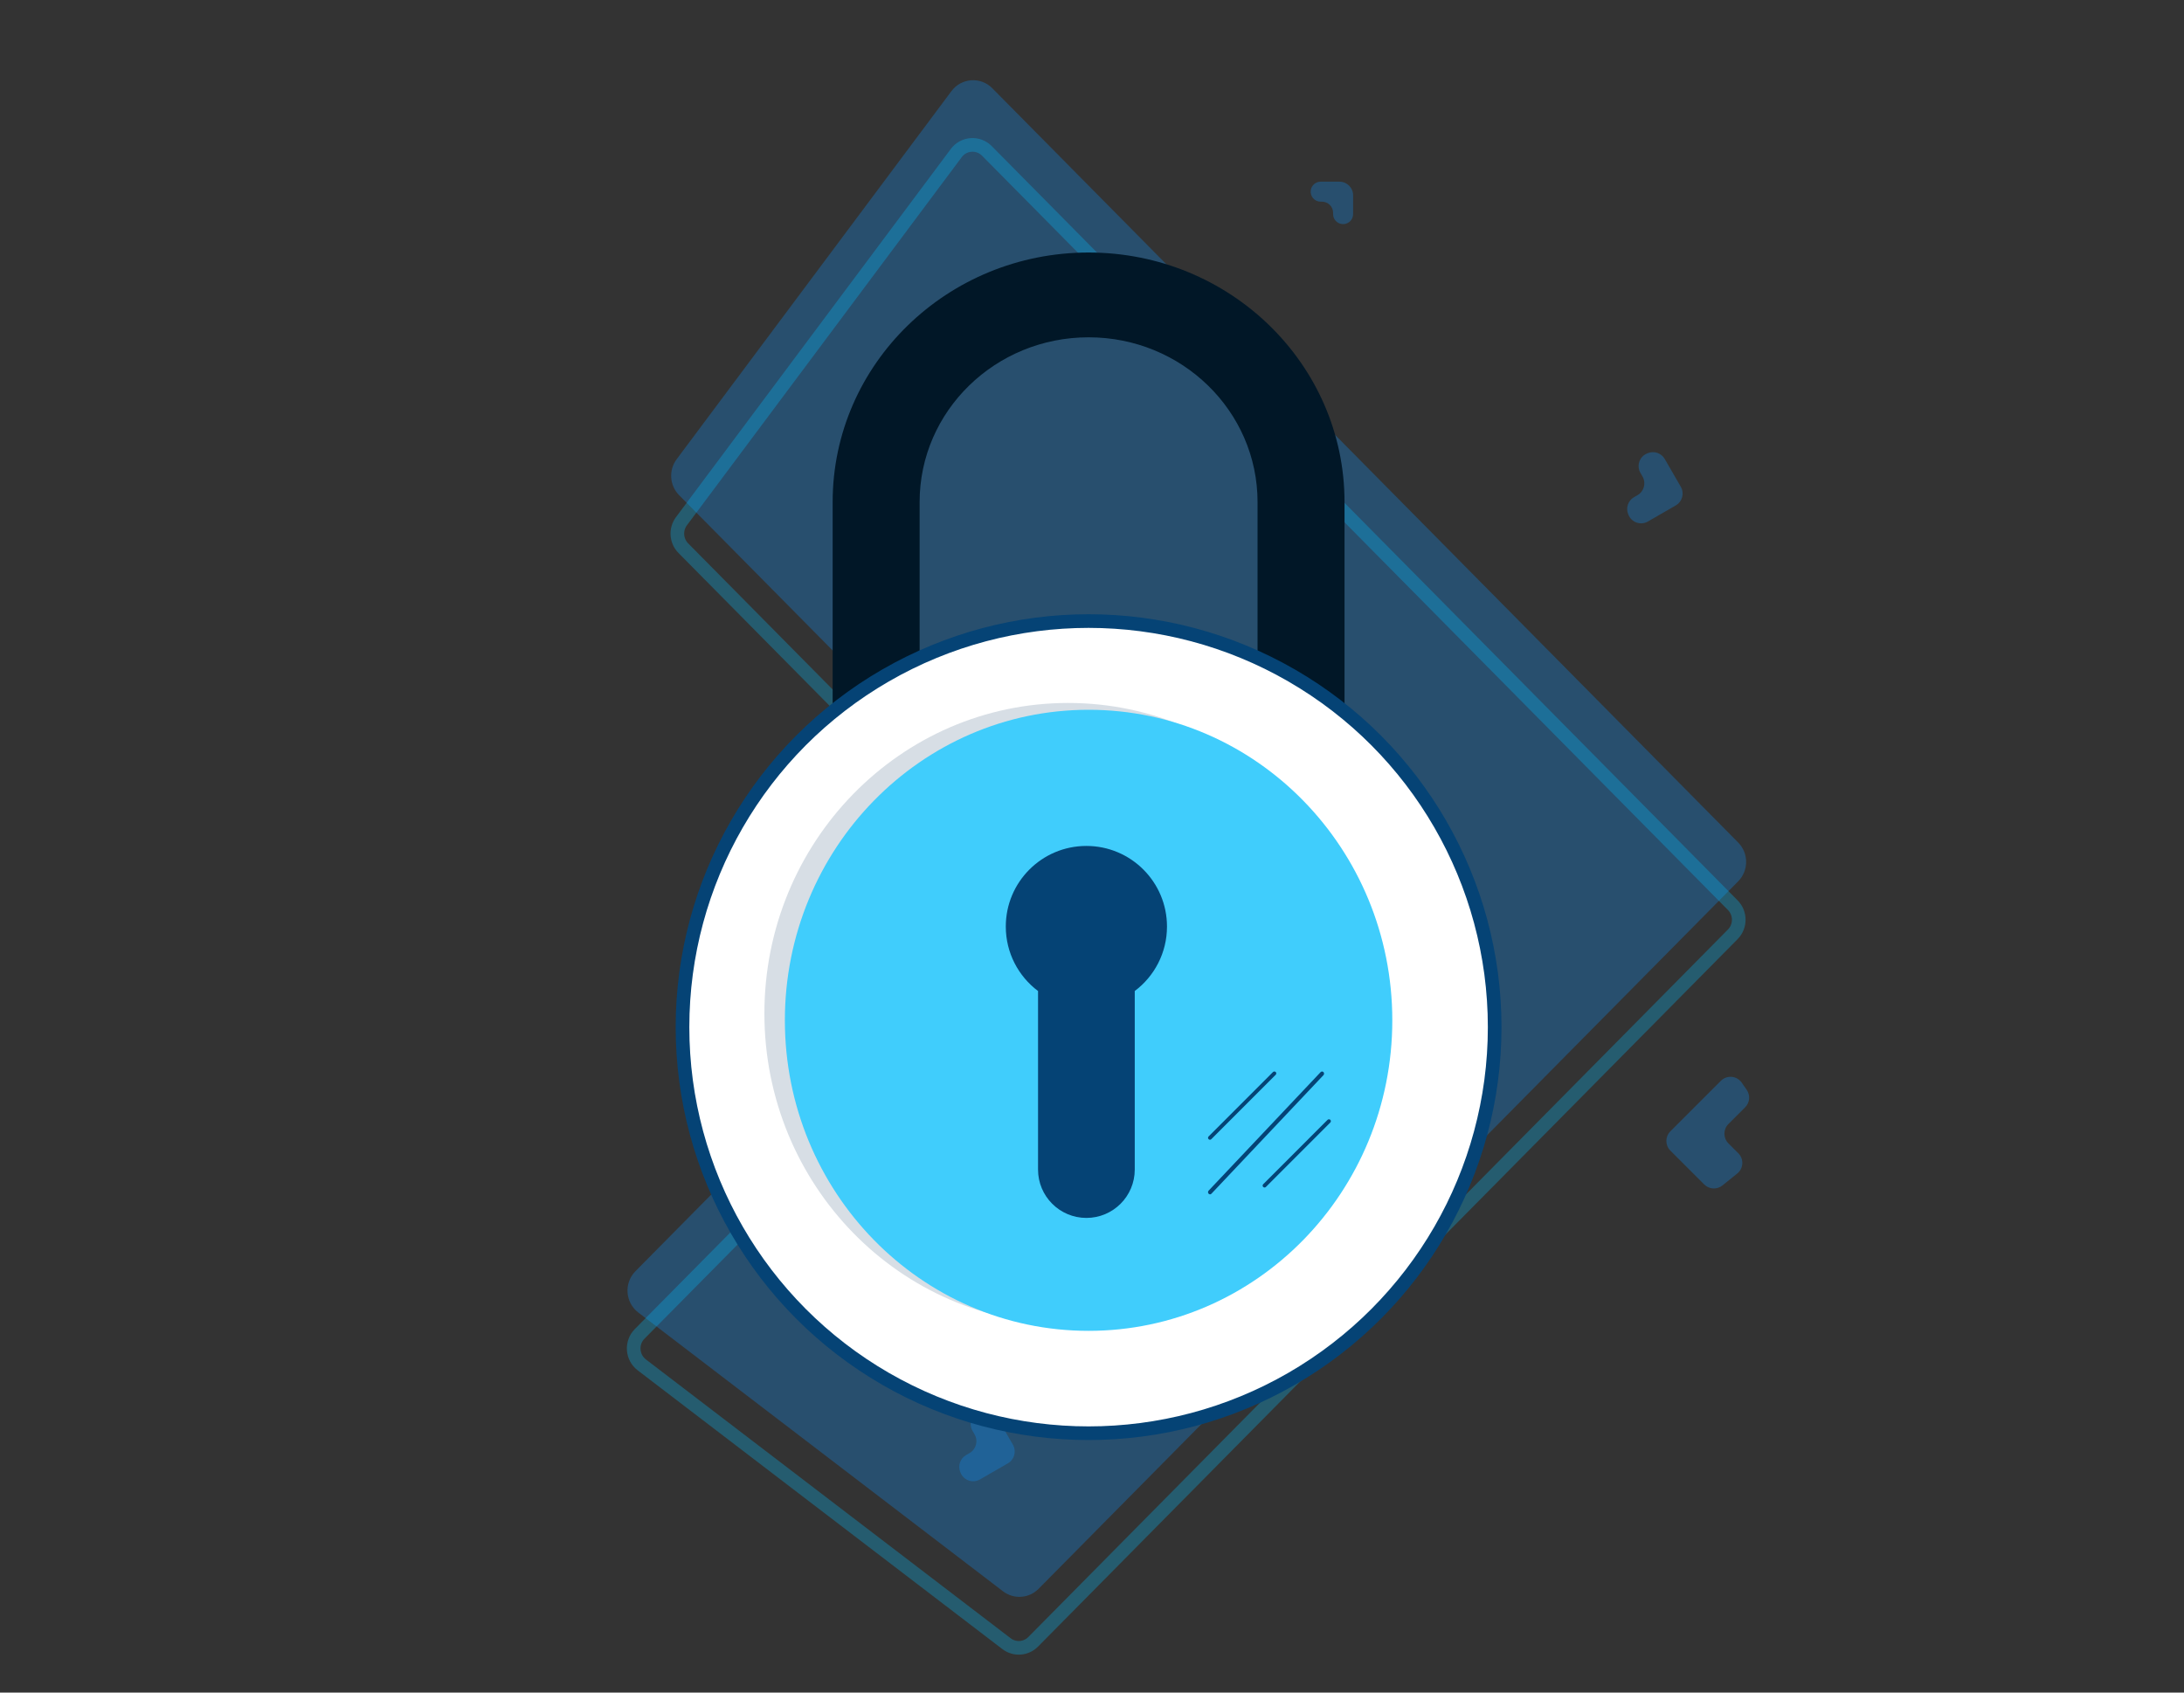<svg width="320" height="248" viewBox="0 0 320 248" fill="none" xmlns="http://www.w3.org/2000/svg">
<rect x="0" y="0" width="320" height="248" fill="#333333" stroke="none"/>
<path opacity="0.3" d="M254.679 129.137C256.232 127.566 256.232 125.02 254.679 123.449L145.393 12.929C143.685 11.202 140.861 11.4 139.406 13.35L99.142 67.289C97.946 68.89 98.101 71.138 99.504 72.557L149.71 123.329C151.263 124.9 151.263 127.447 149.71 129.018L93.106 186.26C91.399 187.987 91.594 190.841 93.52 192.314L146.962 233.164C148.546 234.375 150.77 234.219 152.173 232.8L254.679 129.137Z" fill="#1090F9"/>
<path opacity="0.3" d="M253.888 132.632C255.053 133.81 255.053 135.72 253.888 136.898L151.383 240.561C150.33 241.626 148.662 241.742 147.474 240.834L94.032 199.984C92.588 198.879 92.441 196.739 93.722 195.444L150.326 138.201C152.267 136.238 152.267 133.054 150.326 131.091L100.119 80.318C99.067 79.254 98.951 77.568 99.848 76.367L140.112 22.428C141.203 20.966 143.321 20.817 144.602 22.113L253.888 132.632Z" stroke="#05BDFB" stroke-width="2"/>
<path opacity="0.3" d="M196.259 26.619C197.364 26.619 198.259 27.514 198.259 28.619L198.259 31.372C198.259 32.262 197.472 32.947 196.59 32.824C195.865 32.723 195.326 32.103 195.326 31.372L195.326 31.183C195.326 30.282 194.596 29.552 193.695 29.552L193.506 29.552C192.615 29.552 191.93 28.765 192.053 27.883C192.154 27.158 192.774 26.619 193.506 26.619L196.259 26.619Z" fill="#1090F9"/>
<path opacity="0.3" d="M246.27 71.322C246.823 72.279 246.495 73.502 245.538 74.054L241.454 76.412C240.403 77.019 239.057 76.557 238.601 75.432L238.561 75.332C238.186 74.407 238.55 73.347 239.414 72.849L239.929 72.551C240.885 71.999 241.213 70.776 240.661 69.819L240.356 69.292C239.749 68.24 240.212 66.894 241.337 66.438L241.437 66.398C242.361 66.023 243.421 66.387 243.92 67.251L246.27 71.322Z" fill="#1090F9"/>
<path opacity="0.3" d="M148.408 211.678C148.96 212.634 148.633 213.857 147.676 214.41L143.592 216.767C142.541 217.375 141.195 216.912 140.739 215.787L140.698 215.687C140.323 214.762 140.688 213.703 141.552 213.204L142.066 212.907C143.023 212.354 143.351 211.131 142.798 210.175L142.494 209.647C141.887 208.595 142.349 207.25 143.475 206.794L143.574 206.753C144.499 206.378 145.559 206.742 146.058 207.607L148.408 211.678Z" fill="#1090F9"/>
<path opacity="0.3" d="M244.742 168.593C243.96 167.812 243.96 166.545 244.742 165.764L252.143 158.363C253.024 157.482 254.487 157.612 255.199 158.635L255.929 159.685C256.482 160.48 256.387 161.557 255.702 162.241L253.247 164.696C252.465 165.478 252.465 166.744 253.247 167.525L254.7 168.979C255.542 169.82 255.467 171.205 254.54 171.951L252.37 173.697C251.574 174.337 250.424 174.275 249.702 173.553L244.742 168.593Z" fill="#1090F9"/>
<path fill-rule="evenodd" clip-rule="evenodd" d="M159.5 49.424C145.827 49.424 134.743 60.231 134.743 73.562V104H122V73.562C122 53.369 138.789 37 159.5 37C180.211 37 197 53.369 197 73.562V104H184.257V73.562C184.257 60.231 173.173 49.424 159.5 49.424Z" fill="#011727"/>
<circle cx="159.5" cy="150.5" r="59.5" fill="white" stroke="#054375" stroke-width="2"/>
<ellipse cx="156.5" cy="148.5" rx="44.5" ry="45.5" fill="#D7DEE5"/>
<ellipse cx="159.5" cy="149.5" rx="44.5" ry="45.5" fill="#40CDFC"/>
<path fill-rule="evenodd" clip-rule="evenodd" d="M166.264 145.207C169.132 143.052 170.987 139.622 170.987 135.759C170.987 129.237 165.7 123.95 159.178 123.95C152.656 123.95 147.369 129.237 147.369 135.759C147.369 139.623 149.224 143.053 152.093 145.208V171.368C152.093 175.281 155.265 178.454 159.179 178.454C163.092 178.454 166.264 175.281 166.264 171.368V145.207Z" fill="#054375"/>
<path d="M177.298 175C177.227 175 177.145 174.968 177.084 174.903C176.972 174.784 176.972 174.579 177.084 174.461L193.499 157.089C193.611 156.97 193.804 156.97 193.916 157.089C194.028 157.208 194.028 157.412 193.916 157.531L177.501 174.903C177.44 174.968 177.369 175 177.298 175Z" fill="#054375"/>
<path d="M177.288 167C177.219 167 177.14 166.971 177.081 166.913C176.973 166.807 176.973 166.625 177.081 166.519L186.516 157.079C186.624 156.974 186.811 156.974 186.919 157.079C187.027 157.185 187.027 157.368 186.919 157.474L177.484 166.913C177.425 166.971 177.356 167 177.288 167Z" fill="#054375"/>
<path d="M185.288 174C185.219 174 185.14 173.971 185.081 173.913C184.973 173.807 184.973 173.625 185.081 173.519L194.516 164.079C194.624 163.974 194.811 163.974 194.919 164.079C195.027 164.185 195.027 164.368 194.919 164.474L185.484 173.913C185.425 173.971 185.356 174 185.288 174Z" fill="#054375"/>
</svg>
